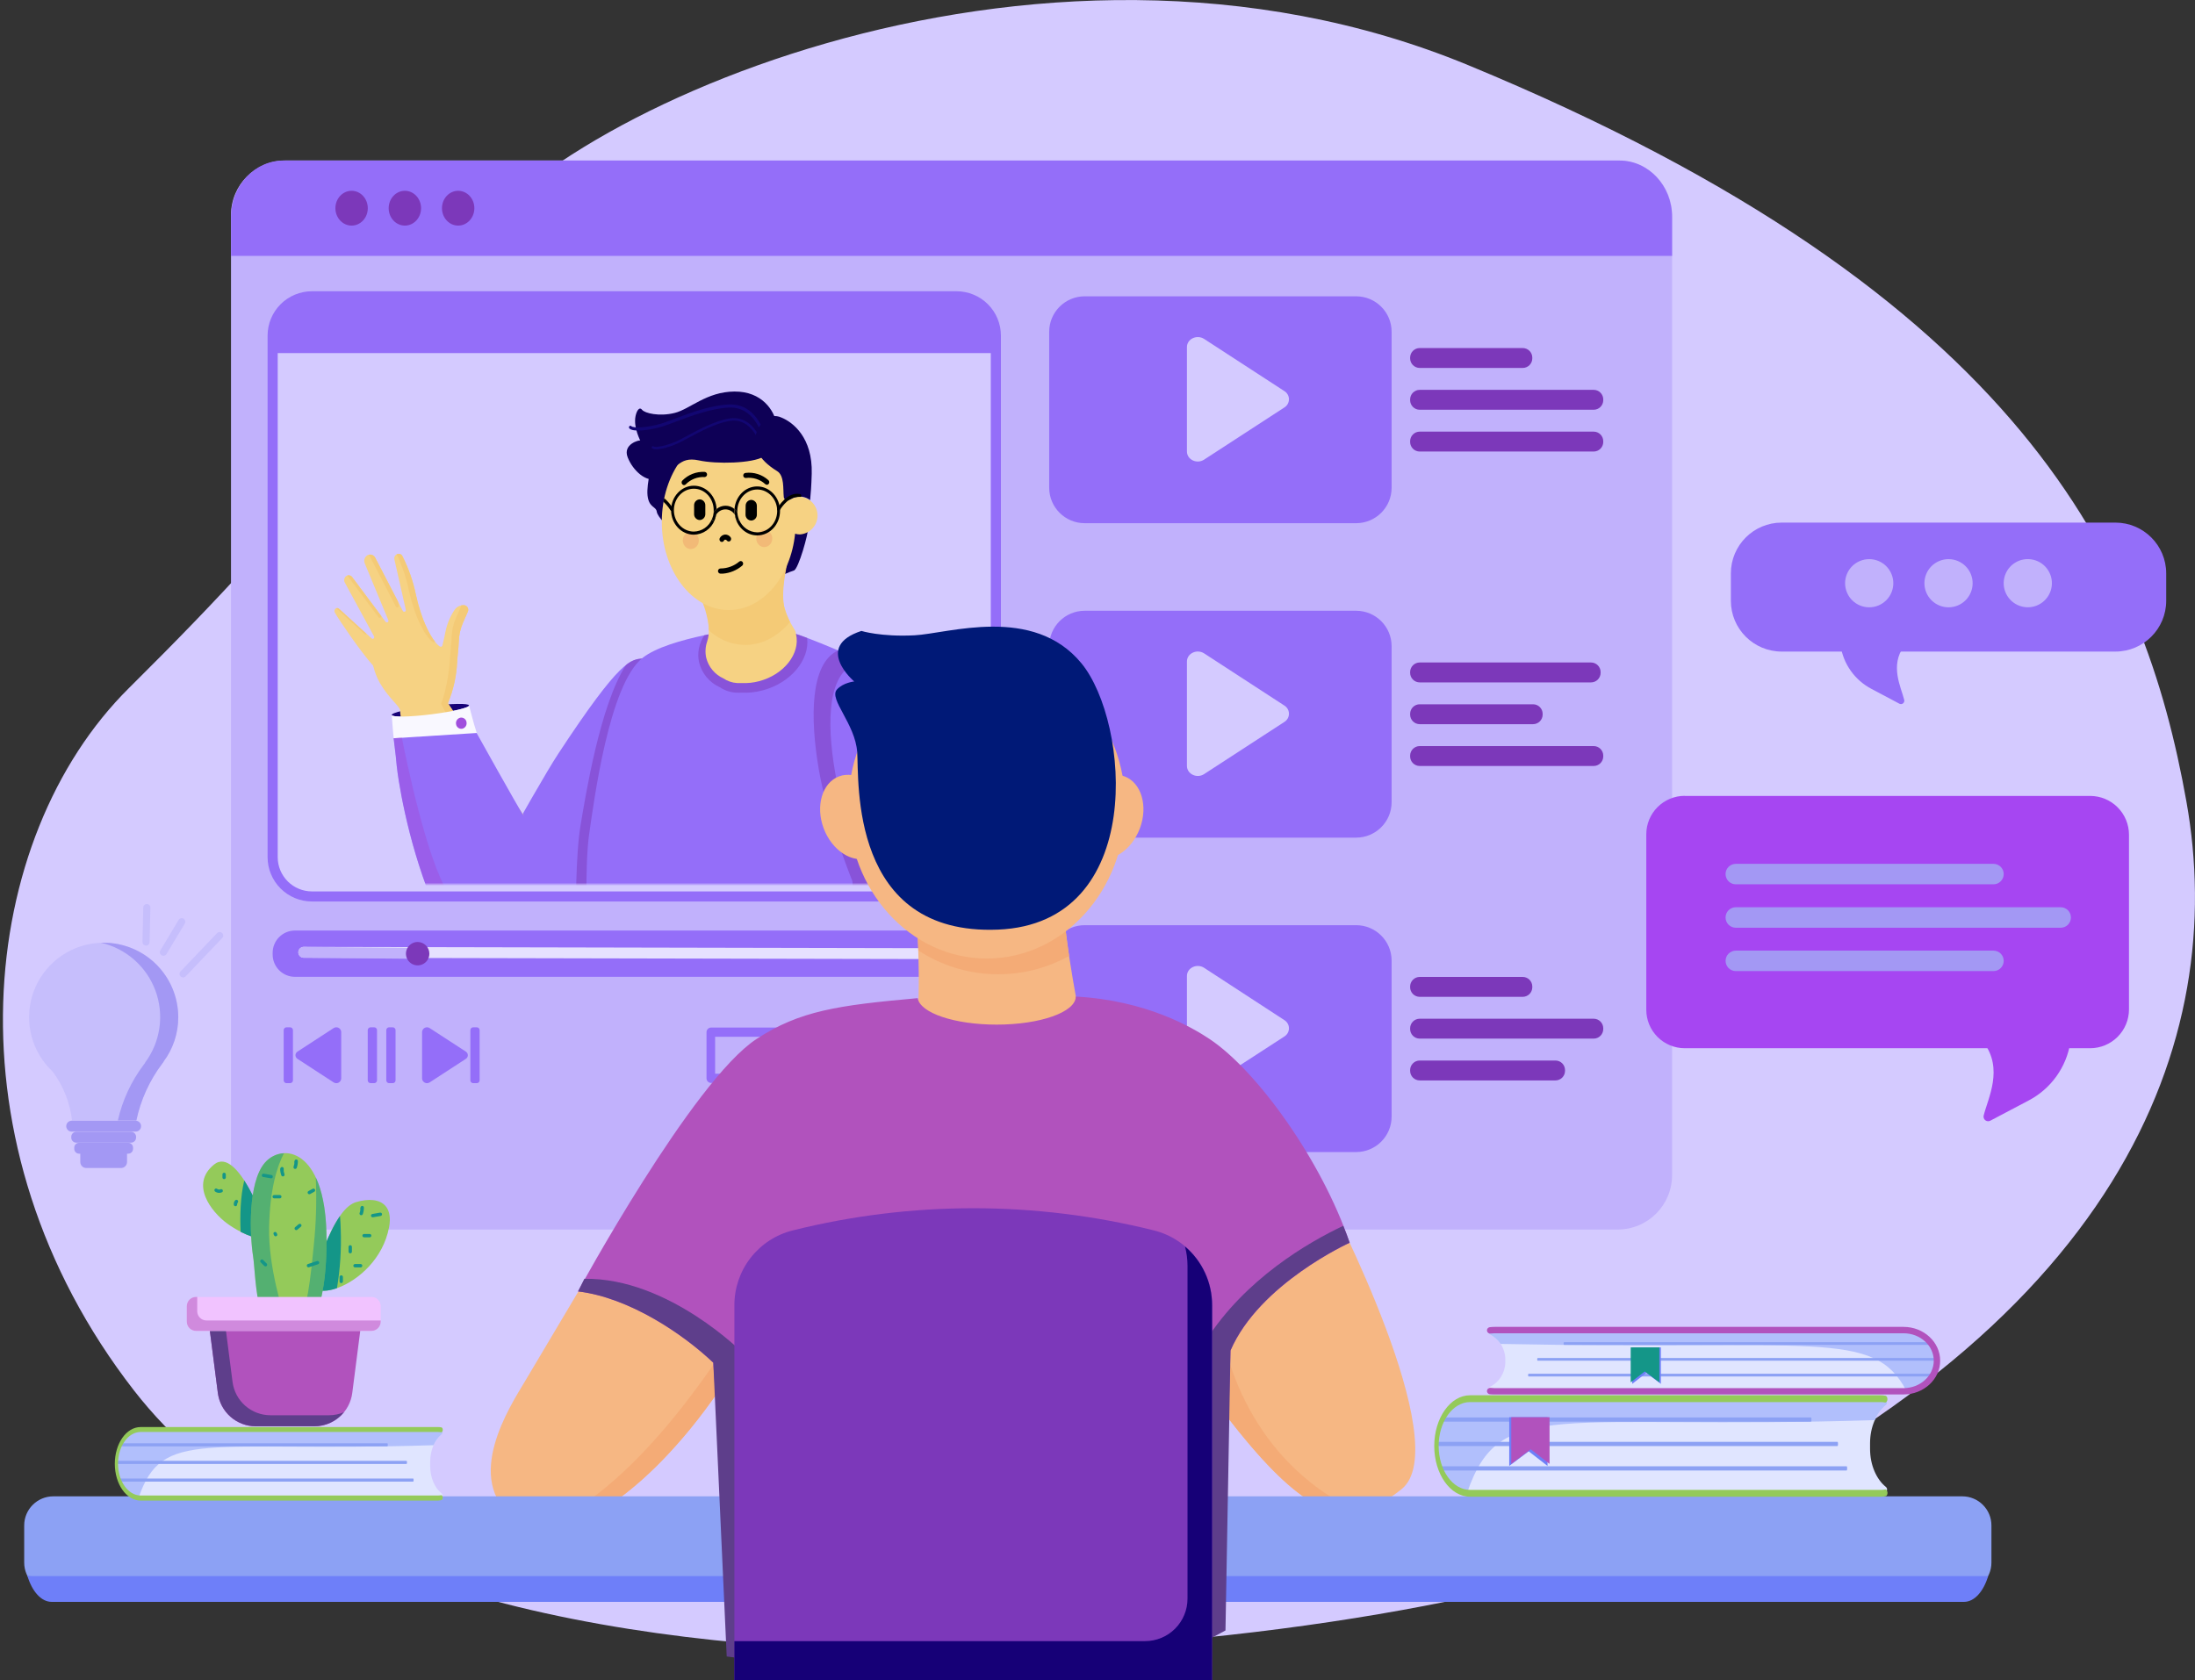 <svg width="747" height="572" viewBox="0 0 747 572" fill="none" xmlns="http://www.w3.org/2000/svg">
<rect x="0" y="0" width="747" height="572" fill="#333333" stroke="none"/>
<path d="M43.881 234.231C108.97 169.725 127.812 141.373 154.717 90.05C180.486 40.91 351.338 -39.04 499.544 22.133C689.551 100.596 729.779 192.539 744.088 272.911C758.397 353.283 723.375 453.699 559.349 526.114C482.362 560.108 148.493 605.759 45.619 473.368C-19.533 389.483 -7.407 285.053 43.881 234.231Z" fill="#D4CAFF"/>
<path d="M550.504 54.648H97.15C86.913 54.648 78.614 62.943 78.614 73.174V400.037C78.614 410.269 86.913 418.563 97.15 418.563H550.504C560.741 418.563 569.04 410.269 569.04 400.037V73.174C569.04 62.943 560.741 54.648 550.504 54.648Z" fill="#C1B1FC"/>
<path d="M551.169 54.648H96.501C86.629 54.648 78.629 63.254 78.629 73.871V87.1H569.048V73.871C569.032 63.254 561.032 54.648 551.169 54.648Z" fill="#946EF9"/>
<path d="M155.922 76.797C158.966 76.797 161.433 74.145 161.433 70.874C161.433 67.603 158.966 64.952 155.922 64.952C152.879 64.952 150.411 67.603 150.411 70.874C150.411 74.145 152.879 76.797 155.922 76.797Z" fill="#7C38BA"/>
<path d="M137.785 76.797C140.829 76.797 143.296 74.145 143.296 70.874C143.296 67.603 140.829 64.952 137.785 64.952C134.741 64.952 132.274 67.603 132.274 70.874C132.274 74.145 134.741 76.797 137.785 76.797Z" fill="#7C38BA"/>
<path d="M119.655 76.797C122.699 76.797 125.166 74.145 125.166 70.874C125.166 67.603 122.699 64.952 119.655 64.952C116.612 64.952 114.145 67.603 114.145 70.874C114.145 74.145 116.612 76.797 119.655 76.797Z" fill="#7C38BA"/>
<path d="M518.206 118.481H483.16C481.357 118.481 479.896 119.941 479.896 121.743V121.994C479.896 123.795 481.357 125.256 483.16 125.256H518.206C520.009 125.256 521.47 123.795 521.47 121.994V121.743C521.47 119.941 520.009 118.481 518.206 118.481Z" fill="#7C38BA"/>
<path d="M542.355 132.712H483.16C481.357 132.712 479.896 134.173 479.896 135.974V136.225C479.896 138.027 481.357 139.487 483.16 139.487H542.355C544.158 139.487 545.619 138.027 545.619 136.225V135.974C545.619 134.173 544.158 132.712 542.355 132.712Z" fill="#7C38BA"/>
<path d="M542.355 146.935H483.16C481.357 146.935 479.896 148.396 479.896 150.198V150.448C479.896 152.25 481.357 153.711 483.16 153.711H542.355C544.158 153.711 545.619 152.25 545.619 150.448V150.198C545.619 148.396 544.158 146.935 542.355 146.935Z" fill="#7C38BA"/>
<path d="M461.508 100.87H369.147C362.472 100.87 357.061 106.278 357.061 112.95V166.025C357.061 172.696 362.472 178.105 369.147 178.105H461.508C468.183 178.105 473.595 172.696 473.595 166.025V112.95C473.595 106.278 468.183 100.87 461.508 100.87Z" fill="#946EF9"/>
<path d="M409.773 156.472L437.085 138.713C437.565 138.421 437.961 138.011 438.236 137.522C438.511 137.032 438.655 136.481 438.655 135.92C438.655 135.359 438.511 134.807 438.236 134.318C437.961 133.829 437.565 133.419 437.085 133.127L409.773 115.367C407.316 113.802 403.934 115.367 403.934 118.16V153.695C403.934 156.472 407.316 158.076 409.773 156.472Z" fill="#D4CAFF"/>
<path d="M541.455 225.523H483.16C481.357 225.523 479.896 226.984 479.896 228.786V229.036C479.896 230.838 481.357 232.299 483.16 232.299H541.455C543.257 232.299 544.719 230.838 544.719 229.036V228.786C544.719 226.984 543.257 225.523 541.455 225.523Z" fill="#7C38BA"/>
<path d="M521.728 239.747H483.16C481.357 239.747 479.896 241.207 479.896 243.009V243.26C479.896 245.061 481.357 246.522 483.16 246.522H521.728C523.531 246.522 524.993 245.061 524.993 243.26V243.009C524.993 241.207 523.531 239.747 521.728 239.747Z" fill="#7C38BA"/>
<path d="M542.355 253.978H483.16C481.357 253.978 479.896 255.439 479.896 257.24V257.491C479.896 259.293 481.357 260.753 483.16 260.753H542.355C544.158 260.753 545.619 259.293 545.619 257.491V257.24C545.619 255.439 544.158 253.978 542.355 253.978Z" fill="#7C38BA"/>
<path d="M461.508 207.913H369.147C362.472 207.913 357.061 213.321 357.061 219.992V273.068C357.061 279.739 362.472 285.147 369.147 285.147H461.508C468.183 285.147 473.595 279.739 473.595 273.068V219.992C473.595 213.321 468.183 207.913 461.508 207.913Z" fill="#946EF9"/>
<path d="M409.773 263.523L437.085 245.763C437.565 245.471 437.961 245.061 438.236 244.572C438.511 244.083 438.655 243.531 438.655 242.97C438.655 242.409 438.511 241.857 438.236 241.368C437.961 240.879 437.565 240.469 437.085 240.177L409.773 222.41C407.316 220.845 403.934 222.41 403.934 225.203V260.73C403.934 263.499 407.316 265.119 409.773 263.523Z" fill="#D4CAFF"/>
<path d="M518.206 332.566H483.16C481.357 332.566 479.896 334.027 479.896 335.829V336.079C479.896 337.881 481.357 339.341 483.16 339.341H518.206C520.009 339.341 521.47 337.881 521.47 336.079V335.829C521.47 334.027 520.009 332.566 518.206 332.566Z" fill="#7C38BA"/>
<path d="M542.355 346.79H483.16C481.357 346.79 479.896 348.25 479.896 350.052V350.302C479.896 352.104 481.357 353.565 483.16 353.565H542.355C544.158 353.565 545.619 352.104 545.619 350.302V350.052C545.619 348.25 544.158 346.79 542.355 346.79Z" fill="#7C38BA"/>
<path d="M529.345 361.021H483.16C481.357 361.021 479.896 362.481 479.896 364.283V364.534C479.896 366.335 481.357 367.796 483.16 367.796H529.345C531.148 367.796 532.609 366.335 532.609 364.534V364.283C532.609 362.481 531.148 361.021 529.345 361.021Z" fill="#7C38BA"/>
<path d="M461.508 314.948H369.147C362.472 314.948 357.061 320.356 357.061 327.027V380.103C357.061 386.774 362.472 392.182 369.147 392.182H461.508C468.183 392.182 473.595 386.774 473.595 380.103V327.027C473.595 320.356 468.183 314.948 461.508 314.948Z" fill="#946EF9"/>
<path d="M409.773 370.566L437.085 352.845C437.565 352.553 437.961 352.143 438.236 351.654C438.511 351.165 438.655 350.613 438.655 350.052C438.655 349.491 438.511 348.939 438.236 348.45C437.961 347.961 437.565 347.551 437.085 347.259L409.773 329.453C407.316 327.888 403.934 329.453 403.934 332.246V367.773C403.934 370.542 407.316 372.162 409.773 370.566Z" fill="#D4CAFF"/>
<path d="M325.537 100.87H106.16C98.776 100.87 92.79 106.853 92.79 114.233V291.805C92.79 299.185 98.776 305.168 106.16 305.168H325.537C332.921 305.168 338.907 299.185 338.907 291.805V114.233C338.907 106.853 332.921 100.87 325.537 100.87Z" fill="#D4CAFF"/>
<path d="M325.537 306.881H106.16C102.162 306.879 98.328 305.293 95.499 302.469C92.67 299.646 91.076 295.817 91.068 291.821V114.225C91.072 110.226 92.664 106.393 95.493 103.566C98.323 100.74 102.159 99.151 106.16 99.149H325.537C329.538 99.151 333.374 100.74 336.204 103.566C339.034 106.393 340.625 110.226 340.63 114.225V291.821C340.621 295.817 339.028 299.646 336.199 302.469C333.369 305.293 329.535 306.879 325.537 306.881ZM106.16 102.591C103.073 102.593 100.113 103.819 97.929 106C95.745 108.181 94.516 111.139 94.512 114.225V291.821C94.516 294.906 95.745 297.864 97.929 300.045C100.113 302.226 103.073 303.452 106.16 303.455H325.537C328.625 303.452 331.585 302.226 333.769 300.045C335.952 297.864 337.181 294.906 337.185 291.821V114.225C337.181 111.139 335.952 108.181 333.769 106C331.585 103.819 328.625 102.593 325.537 102.591H106.16Z" fill="#946EF9"/>
<path d="M326.023 100.87H105.675C98.559 100.87 92.79 107.074 92.79 114.725V120.202H338.907V114.725C338.907 107.074 333.138 100.87 326.023 100.87Z" fill="#946EF9"/>
<path d="M331.314 316.77H100.383C96.19 316.77 92.79 320.168 92.79 324.359V324.938C92.79 329.129 96.19 332.527 100.383 332.527H331.314C335.508 332.527 338.907 329.129 338.907 324.938V324.359C338.907 320.168 335.508 316.77 331.314 316.77Z" fill="#946EF9"/>
<path d="M326.719 326.503L103.256 326.034C102.786 326.003 102.345 325.795 102.023 325.451C101.701 325.108 101.521 324.654 101.521 324.183C101.521 323.712 101.701 323.259 102.023 322.915C102.345 322.572 102.786 322.364 103.256 322.333L326.719 322.802C327.19 322.833 327.631 323.041 327.953 323.385C328.275 323.729 328.454 324.182 328.454 324.653C328.454 325.124 328.275 325.577 327.953 325.921C327.631 326.264 327.19 326.472 326.719 326.503Z" fill="#E6E1FF"/>
<path d="M103.248 326.034L141.198 326.393V322.693L103.256 322.333C102.786 322.364 102.345 322.572 102.023 322.915C101.701 323.259 101.521 323.712 101.521 324.183C101.521 324.654 101.701 325.108 102.023 325.451C102.345 325.795 102.786 326.003 103.256 326.034H103.248Z" fill="#C1B1FC"/>
<path d="M146.122 324.68C146.115 325.466 145.876 326.233 145.435 326.884C144.993 327.535 144.369 328.04 143.64 328.337C142.912 328.633 142.112 328.708 141.341 328.551C140.57 328.393 139.863 328.012 139.309 327.454C138.755 326.895 138.378 326.186 138.227 325.414C138.076 324.643 138.157 323.843 138.459 323.118C138.762 322.392 139.272 321.772 139.927 321.336C140.581 320.899 141.35 320.667 142.137 320.667C143.197 320.673 144.212 321.099 144.959 321.851C145.706 322.603 146.124 323.62 146.122 324.68Z" fill="#7C38BA"/>
<path d="M146.255 368.445L158.513 360.473C158.729 360.343 158.907 360.159 159.031 359.94C159.154 359.72 159.219 359.473 159.219 359.221C159.219 358.969 159.154 358.722 159.031 358.503C158.907 358.283 158.729 358.1 158.513 357.969L146.255 349.997C146.012 349.832 145.73 349.733 145.438 349.71C145.145 349.688 144.851 349.743 144.586 349.87C144.322 349.997 144.095 350.191 143.929 350.433C143.763 350.675 143.663 350.956 143.64 351.249V367.193C143.663 367.486 143.763 367.767 143.929 368.009C144.095 368.251 144.322 368.446 144.586 368.572C144.851 368.699 145.145 368.754 145.438 368.732C145.73 368.709 146.012 368.611 146.255 368.445Z" fill="#946EF9"/>
<path d="M162.263 349.716H161.034C160.502 349.716 160.071 350.146 160.071 350.678V367.765C160.071 368.296 160.502 368.727 161.034 368.727H162.263C162.795 368.727 163.226 368.296 163.226 367.765V350.678C163.226 350.146 162.795 349.716 162.263 349.716Z" fill="#946EF9"/>
<path d="M113.511 368.445L101.26 360.473C101.044 360.343 100.866 360.159 100.742 359.94C100.619 359.72 100.554 359.473 100.554 359.221C100.554 358.969 100.619 358.722 100.742 358.503C100.866 358.283 101.044 358.1 101.26 357.969L113.511 349.997C113.753 349.832 114.035 349.733 114.328 349.71C114.62 349.688 114.914 349.743 115.179 349.87C115.444 349.997 115.67 350.191 115.836 350.433C116.003 350.675 116.102 350.956 116.125 351.249V367.193C116.102 367.486 116.003 367.767 115.836 368.009C115.67 368.251 115.444 368.446 115.179 368.572C114.914 368.699 114.62 368.754 114.328 368.732C114.035 368.709 113.753 368.611 113.511 368.445Z" fill="#946EF9"/>
<path d="M97.502 368.727H98.731C99.263 368.727 99.694 368.296 99.694 367.764V350.678C99.694 350.146 99.263 349.715 98.731 349.715H97.502C96.971 349.715 96.54 350.146 96.54 350.678V367.764C96.54 368.296 96.971 368.727 97.502 368.727Z" fill="#946EF9"/>
<path d="M132.423 368.727H133.652C134.184 368.727 134.615 368.296 134.615 367.764V350.678C134.615 350.146 134.184 349.715 133.652 349.715H132.423C131.891 349.715 131.46 350.146 131.46 350.678V367.764C131.46 368.296 131.891 368.727 132.423 368.727Z" fill="#946EF9"/>
<path d="M126.113 368.727H127.342C127.874 368.727 128.305 368.296 128.305 367.764V350.678C128.305 350.146 127.874 349.715 127.342 349.715H126.113C125.582 349.715 125.151 350.146 125.151 350.678V367.764C125.151 368.296 125.582 368.727 126.113 368.727Z" fill="#946EF9"/>
<mask id="mask0" mask-type="alpha" maskUnits="userSpaceOnUse" x="106" y="124" width="222" height="177">
<rect x="106" y="124" width="222" height="177" fill="#C4C4C4"/>
</mask>
<g mask="url(#mask0)">
<path d="M223.023 234.747C223.023 234.747 223.023 223.857 218.843 224.162C214.663 224.467 211.179 224.319 190.021 256.536C181.934 268.851 153.519 320.87 153.519 320.87C153.519 320.87 165.143 337.542 183.555 337.542C202.451 337.542 212.479 304.159 223.023 234.747Z" fill="#946EF9"/>
<path opacity="0.5" d="M218.843 224.162C216.709 224.167 214.65 224.949 213.05 226.361C204.173 240.052 199.273 270.955 197.606 280.758C195.97 290.35 195.79 308.571 196.079 325.642C205.841 310.237 216.189 279.757 223.023 234.747C223.023 234.747 223.039 223.857 218.843 224.162Z" fill="#7C38BA"/>
<path d="M146.724 243.173C139.46 244.073 133.456 244.183 133.315 243.408C133.174 242.634 138.951 241.272 146.216 240.373C153.48 239.473 159.523 239.363 159.625 240.138C159.727 240.912 153.989 242.266 146.724 243.173Z" fill="#160077"/>
<path d="M187.453 291.336L152.431 239.402C154.265 234.99 155.324 230.295 155.562 225.523C155.64 223.701 156.063 220.782 156.126 218.482C156.186 216.214 156.686 213.98 157.597 211.903L159.218 208.225C159.321 208 159.369 207.754 159.358 207.506C159.347 207.259 159.278 207.018 159.156 206.802C159.034 206.587 158.862 206.404 158.655 206.267C158.448 206.131 158.212 206.046 157.965 206.019C157.353 205.976 156.74 206.088 156.183 206.345C155.626 206.603 155.143 206.996 154.779 207.49C153.218 209.802 152.13 212.399 151.578 215.134C151.499 215.806 150.944 218.146 150.576 219.656C150.565 219.759 150.528 219.857 150.466 219.94C150.405 220.023 150.323 220.089 150.228 220.13C150.133 220.17 150.028 220.185 149.926 220.172C149.823 220.158 149.726 220.118 149.644 220.055C147.758 218.819 143.914 213.217 141.519 202.397C140.573 197.868 139.042 193.481 136.963 189.347C136.812 189.014 136.538 188.752 136.198 188.616C135.858 188.481 135.478 188.482 135.139 188.619C134.795 188.773 134.515 189.043 134.349 189.382C134.183 189.721 134.141 190.107 134.231 190.474L138.098 207.56C138.134 207.689 138.122 207.826 138.065 207.947C138.007 208.067 137.907 208.162 137.784 208.214C137.661 208.266 137.523 208.271 137.396 208.228C137.27 208.186 137.163 208.099 137.096 207.983L127.703 189.871C127.481 189.41 127.085 189.055 126.603 188.885C126.12 188.715 125.589 188.743 125.127 188.964C124.639 189.227 124.266 189.664 124.084 190.188C123.901 190.712 123.922 191.286 124.141 191.796L132.118 211.034C132.197 211.155 132.226 211.304 132.197 211.446C132.167 211.588 132.082 211.713 131.961 211.793C131.84 211.873 131.691 211.901 131.549 211.872C131.407 211.843 131.282 211.758 131.202 211.637L119.851 196.443C119.644 196.151 119.336 195.945 118.986 195.866C118.637 195.787 118.27 195.839 117.957 196.013C117.578 196.241 117.301 196.607 117.186 197.035C117.071 197.462 117.125 197.917 117.338 198.305L127.28 216.604C127.585 217.168 126.928 217.762 126.497 217.34L115.405 207.232C115.303 207.136 115.182 207.065 115.049 207.024C114.916 206.982 114.775 206.971 114.638 206.991C114.5 207.012 114.368 207.063 114.253 207.141C114.138 207.219 114.042 207.322 113.972 207.443C113.87 207.613 113.816 207.808 113.816 208.006C113.816 208.205 113.87 208.399 113.972 208.57C115.663 211.488 122.708 221.823 126.951 226.564C127.139 227.252 127.335 227.933 127.57 228.606C128.059 230.076 128.699 231.492 129.48 232.831C132.564 238.033 136.172 240.451 136.165 241.937C136.165 249.722 154.255 306.091 157.3 311.521C166.169 327.59 174.24 331.752 183.077 330.759C184.978 330.397 186.788 329.661 188.4 328.592C189.809 314.783 190.287 302.218 187.453 291.336Z" fill="#F6D283"/>
<path d="M139.124 200.871C141.519 211.683 145.386 217.301 147.249 218.521C147.306 218.567 147.371 218.601 147.442 218.622C147.512 218.642 147.585 218.649 147.658 218.641C147.731 218.633 147.801 218.61 147.865 218.575C147.93 218.54 147.986 218.492 148.032 218.435C146.028 215.877 143.335 210.659 141.542 202.428C140.597 197.899 139.065 193.512 136.987 189.378C136.835 189.045 136.561 188.783 136.221 188.647C135.881 188.512 135.502 188.513 135.163 188.651C135.113 188.671 135.065 188.697 135.022 188.729C136.859 192.602 138.236 196.678 139.124 200.871Z" fill="#F4CA76"/>
<path d="M124.047 215.814C124.141 215.907 124.267 215.959 124.399 215.959C124.531 215.959 124.658 215.907 124.752 215.814L115.358 207.271C115.237 207.157 115.087 207.078 114.924 207.044C114.761 207.009 114.591 207.02 114.434 207.075L124.047 215.814Z" fill="#F4CA76"/>
<path d="M187.453 291.336L152.431 239.403C154.265 234.99 155.324 230.295 155.562 225.523C155.64 223.701 156.063 220.782 156.126 218.482C156.186 216.214 156.685 213.98 157.597 211.903L159.218 208.225C159.321 208 159.369 207.754 159.358 207.506C159.347 207.259 159.278 207.018 159.156 206.802C159.033 206.587 158.862 206.404 158.655 206.267C158.448 206.131 158.211 206.046 157.965 206.019C157.613 206.013 157.261 206.044 156.916 206.113C156.909 206.302 156.867 206.488 156.791 206.661L155.171 210.338C154.259 212.415 153.759 214.65 153.699 216.917C153.636 219.218 153.221 222.136 153.143 223.959C152.908 229.615 151.319 236.805 150.098 239.551L180.142 296.867C182.968 307.757 187.359 313.187 185.958 326.972C184.326 328.055 182.495 328.805 180.572 329.178C176.749 329.678 172.866 328.937 169.496 327.066C171.391 328.539 173.559 329.622 175.876 330.252C178.192 330.882 180.611 331.046 182.991 330.735C184.92 330.392 186.76 329.663 188.4 328.592C189.809 314.783 190.287 302.218 187.453 291.336Z" fill="#F4CA76"/>
<path d="M128.791 210.103C128.863 210.196 128.963 210.262 129.077 210.293C129.191 210.323 129.311 210.316 129.42 210.271C129.529 210.227 129.62 210.148 129.681 210.047C129.741 209.947 129.766 209.829 129.753 209.712L119.859 196.474C119.678 196.219 119.42 196.028 119.123 195.931C118.825 195.834 118.504 195.835 118.207 195.935L128.791 210.103Z" fill="#F4CA76"/>
<path d="M134.701 206.449C134.757 206.581 134.863 206.685 134.996 206.739C135.129 206.792 135.277 206.791 135.409 206.735C135.541 206.679 135.645 206.573 135.699 206.44C135.752 206.307 135.751 206.159 135.695 206.027L135.39 204.681L127.711 189.902C127.522 189.511 127.207 189.195 126.816 189.005C126.426 188.815 125.982 188.762 125.558 188.854L134.701 206.449Z" fill="#F4CA76"/>
<path d="M159.625 240.138C159.766 240.92 153.989 242.266 146.724 243.173C139.46 244.081 133.456 244.183 133.315 243.408C133.315 243.244 133.777 249.964 133.988 251.318C137.339 252.272 159.343 251.373 162.239 249.526C161.104 246.076 159.593 239.958 159.625 240.138Z" fill="#F9F8FF"/>
<path d="M155.21 246.553C155.111 246.065 155.206 245.558 155.475 245.139C155.744 244.72 156.165 244.422 156.65 244.308C156.889 244.264 157.134 244.269 157.371 244.323C157.608 244.376 157.832 244.477 158.029 244.618C158.227 244.76 158.393 244.94 158.52 245.147C158.646 245.355 158.729 245.585 158.764 245.826C158.862 246.314 158.767 246.821 158.498 247.24C158.23 247.659 157.808 247.957 157.323 248.071C157.084 248.115 156.839 248.11 156.602 248.056C156.365 248.003 156.141 247.902 155.944 247.761C155.747 247.619 155.58 247.439 155.454 247.232C155.328 247.024 155.245 246.794 155.21 246.553Z" fill="#A04EDD"/>
<path d="M177.856 277.112C176.29 274.82 162.2 249.526 162.2 249.526L133.949 251.318L134.677 257.373C134.779 258.633 135.084 262.005 135.703 265.807C137.691 278.067 142.826 301.389 154.059 321.652C158.834 330.258 179.32 341.297 188.228 335.453C194.334 331.455 189.903 312.835 191.594 306.756C195.586 292.603 178.615 278.231 177.856 277.112Z" fill="#946EF9"/>
<path opacity="0.5" d="M152.689 304.26C145.284 293.072 138.059 257.71 136.76 251.138L133.989 251.318L134.717 257.373C134.818 258.633 135.124 262.005 135.742 265.807C137.73 278.067 142.865 301.389 154.098 321.652C155.539 324.25 158.412 327.066 161.926 329.57L173.754 325.055C173.754 325.055 160.862 316.622 152.689 304.26Z" fill="#A04EDD"/>
<path d="M218.765 223.888C223.258 220.383 231.884 217.927 239.673 216.252C252.354 213.53 263.994 214.054 269.317 215.353C274.64 216.651 293.537 224.991 293.537 224.991C293.537 224.991 300.018 294.121 301.78 322.435C302.629 337.707 302.629 353.016 301.78 368.289H202.678C202.678 368.289 197.481 305.121 200.51 283.872C202.177 272.528 207.297 232.807 218.765 223.888Z" fill="#946EF9"/>
<path opacity="0.5" d="M237.928 225.531C238.388 227.376 239.262 229.092 240.482 230.55C241.702 232.008 243.238 233.17 244.973 233.949C246.606 235.033 248.496 235.667 250.452 235.788C251.101 235.823 251.752 235.823 252.401 235.788C254.774 235.9 257.15 235.649 259.446 235.045C269.043 232.541 275.603 224.694 274.687 217.144C272.936 216.45 271.148 215.85 269.333 215.345C264.018 214.046 252.409 213.522 239.744 216.229C238.817 217.571 238.177 219.09 237.865 220.691C237.552 222.291 237.574 223.939 237.928 225.531Z" fill="#7C38BA"/>
<path opacity="0.5" d="M293.537 224.991C293.537 224.991 289.826 223.356 285.239 221.424C275.642 225.789 275.674 244.511 278.656 261.919C281.263 277.167 288.245 295.326 290.085 299.965C290.351 300.63 289.701 306.341 289.177 306.803C285.913 309.659 269.724 328.451 268.347 329.21C270.914 328.639 283.024 345.905 296.425 339.021C296.762 334.483 297.208 329.468 297.897 323.999C301.294 295.858 293.537 224.991 293.537 224.991Z" fill="#7C38BA"/>
<path d="M267.087 175.898L265.435 196.13C265.435 196.13 268.644 194.691 270.186 194.205C271.728 193.72 275.126 181.742 275.126 179.137C275.126 176.532 267.087 175.898 267.087 175.898Z" fill="#0E0056"/>
<path d="M270.922 215.932C270.875 215.744 270.828 215.548 270.773 215.361C270.953 214.625 268.636 212.419 267.063 207.247C265.49 202.076 267.313 194.213 267.313 194.213L239.305 205.839C240.276 206.496 242.147 213.929 240.706 218.216C240.706 218.287 240.659 218.365 240.644 218.435C240.042 220.198 239.936 222.093 240.338 223.912C240.722 225.452 241.449 226.886 242.466 228.105C243.483 229.325 244.762 230.298 246.209 230.953C247.572 231.868 249.151 232.407 250.789 232.518C251.334 232.545 251.88 232.545 252.425 232.518C254.413 232.617 256.404 232.406 258.327 231.892C266.773 229.678 272.409 222.535 270.922 215.932Z" fill="#F6D283"/>
<path d="M267.861 192.164L238.303 203.625C239.031 204.126 241.262 210.619 241.231 214.578C244.398 217.532 248.499 219.287 252.824 219.538C258.953 219.82 264.629 216.808 268.871 211.715C268.129 210.297 267.524 208.811 267.063 207.279C265.49 202.068 267.861 192.164 267.861 192.164Z" fill="#F4CA76"/>
<path d="M222.318 156.214C222.318 156.214 219.892 164.546 220.377 168.732C220.862 172.917 223.258 172.315 223.508 174.169C223.759 176.023 227.422 179.302 227.422 179.302L229.317 165.344L235.078 157.81L227.681 151.981L222.318 156.214Z" fill="#0E0056"/>
<path d="M272.198 169.045C271.417 169.047 270.644 169.209 269.928 169.522C267.251 156.879 258.444 147.616 248.01 147.616C235.422 147.616 225.223 161.065 225.223 177.643C225.223 194.221 235.399 207.67 248.01 207.67C259.556 207.67 269.09 196.357 270.585 181.68C271.115 181.846 271.667 181.93 272.221 181.93C273.85 181.817 275.376 181.09 276.489 179.896C277.603 178.703 278.222 177.131 278.222 175.499C278.222 173.867 277.603 172.296 276.489 171.102C275.376 169.909 273.85 169.182 272.221 169.068L272.198 169.045Z" fill="#F6D283"/>
<path d="M259.94 155.416C263.071 153.499 264.863 147.256 264.245 144.056C263.462 139.878 259.446 133.213 249.936 133.283C240.425 133.353 234.812 139.284 229.583 140.575C224.354 141.866 219.454 140.676 218.499 139.495C217.544 138.314 216.659 139.941 216.307 141.56C215.422 145.644 218.162 150.362 217.872 149.971C217.677 149.72 211.829 151.136 213.614 155.69C215.399 160.243 219.915 164.202 223.305 162.981C230.569 160.376 230.569 155.158 237.834 156.723C243.751 158.037 256.104 157.771 259.94 155.416Z" fill="#0E0056"/>
<path d="M238.1 177.033C237.573 177.006 237.079 176.772 236.726 176.382C236.372 175.992 236.187 175.477 236.213 174.952V172.018C236.203 171.493 236.4 170.986 236.762 170.606C237.124 170.227 237.622 170.006 238.147 169.991C238.673 170.018 239.167 170.252 239.521 170.642C239.874 171.032 240.059 171.547 240.033 172.072V175.006C240.044 175.531 239.846 176.038 239.484 176.418C239.122 176.797 238.624 177.018 238.1 177.033Z" fill="black"/>
<path d="M255.603 177.205C255.078 177.174 254.586 176.939 254.233 176.55C253.881 176.161 253.695 175.649 253.716 175.124L253.755 172.19C253.748 171.93 253.792 171.671 253.886 171.428C253.979 171.185 254.12 170.962 254.3 170.774C254.479 170.586 254.695 170.435 254.933 170.33C255.172 170.225 255.428 170.169 255.689 170.164C256.214 170.194 256.705 170.429 257.058 170.818C257.411 171.208 257.597 171.72 257.575 172.245V175.178C257.583 175.442 257.537 175.704 257.441 175.95C257.345 176.195 257.201 176.419 257.017 176.608C256.833 176.797 256.614 176.947 256.371 177.05C256.128 177.152 255.867 177.205 255.603 177.205Z" fill="black"/>
<path d="M232.863 165.133C232.738 165.144 232.612 165.125 232.497 165.077C232.381 165.029 232.278 164.955 232.197 164.859C232.044 164.688 231.959 164.467 231.959 164.237C231.959 164.008 232.044 163.786 232.197 163.615C233.183 162.603 234.374 161.814 235.691 161.301C237.007 160.788 238.419 160.563 239.83 160.642C240.049 160.663 240.252 160.765 240.401 160.927C240.549 161.09 240.631 161.302 240.631 161.522C240.631 161.742 240.549 161.955 240.401 162.117C240.252 162.28 240.049 162.382 239.83 162.403C238.634 162.326 237.436 162.509 236.319 162.94C235.201 163.371 234.19 164.039 233.356 164.898C233.225 165.033 233.05 165.116 232.863 165.133Z" fill="black"/>
<path d="M260.973 165.023C261.098 165.025 261.221 164.997 261.333 164.941C261.444 164.885 261.541 164.803 261.615 164.703C261.755 164.521 261.822 164.292 261.802 164.063C261.781 163.834 261.675 163.621 261.505 163.467C260.463 162.517 259.229 161.804 257.886 161.376C256.543 160.948 255.123 160.815 253.724 160.986C253.61 160.996 253.499 161.029 253.398 161.082C253.297 161.135 253.207 161.207 253.134 161.296C253.061 161.384 253.007 161.486 252.974 161.595C252.94 161.704 252.93 161.819 252.941 161.933C252.956 162.154 253.056 162.36 253.222 162.507C253.388 162.653 253.605 162.728 253.826 162.715C255.011 162.563 256.215 162.67 257.355 163.03C258.494 163.389 259.542 163.992 260.425 164.797C260.571 164.941 260.767 165.023 260.973 165.023Z" fill="black"/>
<path d="M246.381 183.972L246.46 183.847L246.342 184.035C246.405 183.931 246.485 183.839 246.577 183.761L246.413 183.902C246.512 183.817 246.619 183.744 246.734 183.683L246.546 183.777C246.651 183.727 246.761 183.691 246.875 183.667L246.663 183.706C246.778 183.69 246.893 183.69 247.008 183.706H246.789C246.92 183.715 247.049 183.744 247.172 183.792L246.976 183.714C247.087 183.762 247.192 183.822 247.29 183.894L247.117 183.769C247.217 183.84 247.307 183.924 247.383 184.019L247.25 183.847L247.313 183.941C247.429 184.126 247.611 184.26 247.822 184.316C247.929 184.342 248.04 184.345 248.147 184.324C248.255 184.304 248.358 184.261 248.448 184.199C248.629 184.059 248.754 183.859 248.798 183.634C248.843 183.41 248.805 183.177 248.691 182.979C248.482 182.653 248.191 182.389 247.848 182.212C247.504 182.034 247.12 181.951 246.734 181.969C246.353 182.006 245.989 182.139 245.674 182.355C245.359 182.571 245.104 182.864 244.933 183.205C244.835 183.41 244.816 183.644 244.88 183.862C244.943 184.08 245.085 184.267 245.278 184.387C245.374 184.441 245.48 184.474 245.589 184.484C245.699 184.494 245.809 184.481 245.914 184.445C246.018 184.41 246.113 184.353 246.194 184.278C246.274 184.203 246.338 184.112 246.381 184.011V183.972Z" fill="black"/>
<path d="M246.014 195.277C245.779 195.277 245.536 195.277 245.293 195.277H245.145C244.925 195.257 244.722 195.155 244.574 194.992C244.425 194.829 244.343 194.617 244.343 194.397C244.343 194.177 244.425 193.965 244.574 193.802C244.722 193.639 244.925 193.538 245.145 193.517H245.231C247.559 193.502 249.808 192.672 251.587 191.17C251.671 191.101 251.768 191.05 251.872 191.02C251.976 190.99 252.085 190.982 252.193 190.997C252.3 191.012 252.404 191.049 252.496 191.105C252.588 191.162 252.668 191.237 252.73 191.326C252.866 191.513 252.926 191.744 252.898 191.974C252.871 192.203 252.757 192.413 252.581 192.563C250.733 194.136 248.434 195.086 246.014 195.277Z" fill="black"/>
<path d="M235.102 186.906C236.606 186.906 237.826 185.593 237.826 183.972C237.826 182.352 236.606 181.038 235.102 181.038C233.597 181.038 232.377 182.352 232.377 183.972C232.377 185.593 233.597 186.906 235.102 186.906Z" fill="#F2BA77"/>
<path d="M260.096 186.241C261.601 186.241 262.82 184.928 262.82 183.307C262.82 181.687 261.601 180.373 260.096 180.373C258.592 180.373 257.372 181.687 257.372 183.307C257.372 184.928 258.592 186.241 260.096 186.241Z" fill="#F2BA77"/>
<path d="M260.331 150.292C260.215 150.291 260.102 150.251 260.011 150.179C259.92 150.107 259.856 150.006 259.83 149.893C259.196 147.178 256.472 138.368 248.025 138.752H247.932C241.818 139.08 234.984 141.662 229.99 143.548C228.111 144.26 226.491 144.87 225.231 145.245C220.831 146.552 215.36 147.146 214.193 145.832C214.101 145.73 214.051 145.598 214.051 145.46C214.051 145.323 214.101 145.191 214.193 145.089C214.237 145.04 214.29 145.002 214.349 144.975C214.408 144.949 214.473 144.935 214.538 144.935C214.603 144.935 214.667 144.949 214.726 144.975C214.786 145.002 214.839 145.04 214.882 145.089C215.477 145.762 219.97 145.691 224.957 144.22C226.186 143.853 227.79 143.242 229.653 142.538C234.702 140.637 241.614 138.024 247.869 137.688H247.971C257.153 137.265 260.08 146.708 260.769 149.619C260.802 149.751 260.782 149.891 260.716 150.01C260.649 150.129 260.539 150.219 260.409 150.26L260.331 150.292Z" fill="#120672"/>
<path d="M258.977 151.136C258.885 151.149 258.792 151.129 258.714 151.08C258.635 151.032 258.576 150.958 258.546 150.87C257.763 148.789 254.789 142.092 248.127 143.321H248.057C243.235 144.244 238.053 147.045 234.264 149.079C232.839 149.861 231.61 150.518 230.647 150.949C227.274 152.467 222.992 153.531 221.943 152.615C221.861 152.543 221.809 152.442 221.798 152.334C221.786 152.225 221.816 152.116 221.88 152.028C221.91 151.986 221.949 151.95 221.994 151.923C222.038 151.896 222.088 151.88 222.14 151.874C222.192 151.868 222.244 151.873 222.294 151.889C222.344 151.905 222.389 151.931 222.428 151.966C222.968 152.435 226.53 151.888 230.342 150.174C231.289 149.752 232.503 149.095 233.92 148.328C237.74 146.27 242.984 143.438 247.916 142.491H247.994C255.243 141.154 258.46 148.328 259.274 150.565C259.312 150.668 259.311 150.78 259.271 150.882C259.23 150.983 259.153 151.065 259.055 151.113L258.977 151.136Z" fill="#120672"/>
<path d="M242.295 176.688C241.802 177.928 240.954 178.995 239.857 179.755C238.759 180.515 237.462 180.934 236.127 180.96C232.385 180.96 229.34 177.69 229.34 173.668C229.34 169.647 232.385 166.369 236.127 166.369C239.869 166.369 242.883 169.647 242.883 173.684C242.883 173.95 242.883 174.208 242.883 174.466C243.141 174.019 243.478 173.622 243.877 173.293C243.681 168.873 240.292 165.344 236.143 165.344C231.869 165.344 228.385 169.084 228.385 173.684C228.385 178.284 231.869 182.016 236.143 182.016C237.668 181.984 239.15 181.503 240.403 180.633C241.656 179.763 242.625 178.544 243.188 177.127C243.095 177.215 242.972 177.266 242.843 177.267C242.696 177.258 242.558 177.192 242.456 177.085C242.354 176.978 242.297 176.836 242.295 176.688Z" fill="black"/>
<path d="M243.728 175.249C243.524 175.638 243.412 176.069 243.399 176.508C243.541 176.098 243.651 175.677 243.728 175.249Z" fill="black"/>
<path d="M257.685 165.587C253.615 165.587 250.272 168.99 249.967 173.285C250.345 173.614 250.67 173.999 250.93 174.427C250.93 174.263 250.93 174.099 250.93 173.927C250.93 169.905 253.967 166.635 257.709 166.635C261.45 166.635 264.495 169.905 264.495 173.927C264.495 177.948 261.45 181.226 257.709 181.226C256.359 181.196 255.049 180.766 253.945 179.99C252.841 179.214 251.993 178.127 251.509 176.868C251.474 176.977 251.406 177.072 251.315 177.14C251.224 177.209 251.114 177.248 251 177.252C250.922 177.247 250.845 177.226 250.775 177.192C250.705 177.157 250.642 177.109 250.59 177.05C250.539 176.991 250.499 176.923 250.474 176.849C250.449 176.775 250.439 176.696 250.444 176.618C250.445 176.109 250.31 175.61 250.053 175.171C250.609 179.176 253.826 182.267 257.709 182.267C261.983 182.267 265.458 178.527 265.458 173.927C265.458 169.326 261.959 165.587 257.685 165.587Z" fill="black"/>
<path d="M249.967 173.285C249.116 172.558 248.033 172.158 246.914 172.158C245.794 172.158 244.712 172.558 243.861 173.285C243.861 173.41 243.861 173.543 243.861 173.676C243.858 174.201 243.808 174.725 243.712 175.241C244.03 174.692 244.485 174.234 245.032 173.913C245.58 173.591 246.201 173.417 246.836 173.408C247.471 173.398 248.098 173.554 248.655 173.859C249.211 174.163 249.68 174.607 250.014 175.147C249.955 174.735 249.923 174.319 249.92 173.903C249.928 173.684 249.928 173.496 249.967 173.285Z" fill="black"/>
<path d="M243.861 173.277C243.466 173.612 243.135 174.015 242.882 174.467C242.804 175.237 242.611 175.991 242.311 176.704C242.316 176.848 242.374 176.985 242.474 177.088C242.573 177.192 242.708 177.256 242.851 177.267C242.98 177.266 243.103 177.215 243.196 177.127C243.274 176.931 243.344 176.743 243.415 176.54C243.427 176.1 243.54 175.67 243.744 175.28C243.839 174.764 243.889 174.24 243.892 173.715C243.877 173.536 243.861 173.403 243.861 173.277Z" fill="black"/>
<path d="M250.977 177.252C251.09 177.248 251.2 177.209 251.291 177.14C251.382 177.072 251.45 176.977 251.485 176.868C251.167 176.091 250.979 175.266 250.93 174.427C250.67 173.999 250.345 173.614 249.967 173.285C249.967 173.496 249.967 173.708 249.967 173.927C249.97 174.343 250.002 174.759 250.061 175.171C250.318 175.61 250.453 176.109 250.452 176.618C250.441 176.771 250.489 176.922 250.587 177.04C250.685 177.158 250.824 177.234 250.977 177.252Z" fill="black"/>
<path d="M228.158 173.684C228.2 173.762 228.262 173.828 228.338 173.874C228.414 173.921 228.5 173.947 228.589 173.95C228.688 173.949 228.784 173.916 228.863 173.856C228.978 173.766 229.058 173.638 229.087 173.494C229.115 173.351 229.091 173.201 229.019 173.074C228.229 171.751 227.217 170.574 226.029 169.592C225.94 170.004 225.862 170.419 225.794 170.836C226.713 171.669 227.509 172.628 228.158 173.684Z" fill="black"/>
<path d="M269.928 169.522C270.866 169.11 271.898 168.96 272.915 169.09C273.931 169.219 274.893 169.623 275.697 170.257C275.909 168.27 276.136 165.352 276.245 161.245C276.582 148.915 269.795 143.704 265.92 142.139C264.917 141.658 263.785 141.514 262.693 141.728C261.601 141.942 260.608 142.504 259.861 143.329C259.861 143.329 250.906 152.044 264.472 160.376C267.008 161.941 266.437 166.518 266.734 169.154C266.745 169.347 266.801 169.535 266.897 169.703C266.993 169.871 267.127 170.014 267.288 170.121C267.449 170.228 267.633 170.296 267.825 170.32C268.017 170.344 268.212 170.322 268.394 170.257C268.93 170.067 269.444 169.82 269.928 169.522Z" fill="#0E0056"/>
<path d="M272.174 169.139H272.566C272.632 169.067 272.675 168.977 272.691 168.88C272.725 168.738 272.704 168.589 272.631 168.462C272.558 168.336 272.44 168.242 272.3 168.2C267.94 167.206 264.683 172.792 264.55 173.027C264.476 173.154 264.451 173.304 264.48 173.448C264.509 173.592 264.59 173.72 264.707 173.809C264.785 173.87 264.881 173.903 264.981 173.903C265.069 173.9 265.156 173.874 265.231 173.828C265.307 173.781 265.369 173.715 265.411 173.637C265.411 173.59 267.869 169.412 271.055 169.233C271.424 169.161 271.799 169.13 272.174 169.139Z" fill="black"/>
<path d="M324.066 273.451C313.169 228.121 300.324 221.87 290.633 226.102C280.942 230.335 281.419 248.963 284.809 266.159C287.744 281.024 295.024 298.627 296.942 303.11C297.076 303.424 297.111 303.771 297.043 304.105C296.974 304.439 296.805 304.745 296.558 304.98C293.427 307.875 282.429 317.991 277.059 322.434C272.548 326.027 267.787 329.295 262.812 332.214C263.129 332.14 263.458 332.14 263.775 332.214C266.217 332.378 269.693 336.799 272.01 342.925C273.85 347.806 274.46 352.454 273.81 355.137C273.742 355.514 273.645 355.886 273.521 356.248C281.169 352.861 320.269 335.124 329.882 322.959C333.263 318.656 332.238 307.468 324.066 273.451Z" fill="#946EF9"/>
<path opacity="0.5" d="M292.558 225.422C295.877 225.32 299.776 226.861 303.267 232.526C311.463 245.826 330.187 302.539 324.943 313.265C319.698 323.991 279.047 346.312 279.047 346.312L273.411 347.572C274.1 350.631 274.241 353.33 273.803 355.137C273.734 355.514 273.637 355.886 273.513 356.248C281.161 352.861 320.261 335.124 329.874 322.959C333.264 318.656 332.222 307.46 324.066 273.451C313.874 231.055 301.975 222.84 292.558 225.422Z" fill="#A04EDD"/>
</g>
<path d="M266.296 368.649H241.904C241.507 368.623 241.134 368.447 240.862 368.156C240.59 367.865 240.439 367.482 240.44 367.084V351.366C240.439 350.968 240.59 350.585 240.862 350.294C241.134 350.004 241.507 349.827 241.904 349.802H266.296C266.693 349.827 267.066 350.004 267.338 350.294C267.61 350.585 267.76 350.968 267.76 351.366V367.076C267.762 367.475 267.612 367.861 267.34 368.153C267.068 368.445 266.694 368.623 266.296 368.649ZM243.368 365.519H264.801V352.939H243.368V365.519Z" fill="#946EF9"/>
<path d="M220.964 399.051C220.964 399.051 183.39 462.274 178.6 470.324C173.809 478.375 157.12 503.716 175.312 517.133C193.504 530.551 230.209 501.032 255.274 456.305C280.339 411.577 220.964 399.051 220.964 399.051Z" fill="#F6B783"/>
<path d="M301.099 274.241C303.948 281.877 301.615 289.802 295.877 291.946C290.139 294.09 283.173 289.599 280.315 282.002C277.458 274.406 279.799 266.441 285.537 264.297C291.275 262.154 298.241 266.605 301.099 274.241Z" fill="#F6B783"/>
<path d="M367.135 274.241C364.278 281.877 366.618 289.802 372.356 291.946C378.094 294.09 385.061 289.599 387.918 282.002C390.775 274.406 388.435 266.441 382.697 264.297C376.959 262.154 369.992 266.605 367.135 274.241Z" fill="#F6B783"/>
<path d="M311.353 300.356C311.353 300.356 314.335 343.292 311.353 348.957C308.371 354.621 368.043 348.957 368.043 348.957C368.043 348.957 362.368 322.419 361.475 303.337C360.583 284.255 311.353 300.356 311.353 300.356Z" fill="#F6B783"/>
<path d="M363.832 325.4C362.751 318.147 361.804 310.253 361.483 303.337C360.591 284.255 311.385 300.356 311.385 300.356C311.385 300.356 312.167 311.74 312.535 323.561C320.109 328.519 328.895 331.311 337.942 331.635C346.99 331.959 355.954 329.803 363.863 325.4H363.832Z" fill="#F4AB76"/>
<path d="M335.815 326.3C361.85 326.3 382.955 303.069 382.955 274.413C382.955 245.757 361.85 222.527 335.815 222.527C309.781 222.527 288.676 245.757 288.676 274.413C288.676 303.069 309.781 326.3 335.815 326.3Z" fill="#F6B783"/>
<path d="M293.153 214.782C293.153 214.782 299.799 216.863 311.243 216.268C322.688 215.674 351.628 205.832 368.043 225.813C384.458 245.795 390.305 314.369 339.643 316.457C288.981 318.546 292.386 265.698 291.721 256.044C291.055 246.389 281.991 237.971 284.801 234.755C286.891 232.369 290.703 231.986 290.703 231.986C290.703 231.986 276.746 220.149 293.153 214.782Z" fill="#001977"/>
<path d="M452.154 408.338C452.154 408.338 495.724 492.105 476.937 506.97C458.15 521.835 444.115 519.793 408.051 469.417C371.988 419.041 449.062 402.173 452.154 408.338Z" fill="#F6B783"/>
<path d="M183.179 520.27C202.749 522.743 233.426 495.313 255.266 456.336C259.963 447.902 261.709 440.61 261.395 434.336C251.329 452.706 219.266 506.775 183.179 520.27Z" fill="#F4AB76"/>
<path d="M399.981 454.051C401.84 459.568 404.564 464.755 408.051 469.417C434.345 506.125 448.929 517.196 462.173 514.747C461.273 514.262 460.342 513.769 459.348 513.253C419.942 492.974 415.511 451.227 415.511 451.227C415.511 451.227 408.051 444.788 399.981 454.051Z" fill="#F4AB76"/>
<path d="M667.805 509.38H18.151C12.673 509.38 8.233 513.818 8.233 519.292V531.935C8.233 537.41 12.673 541.848 18.151 541.848H667.805C673.283 541.848 677.723 537.41 677.723 531.935V519.292C677.723 513.818 673.283 509.38 667.805 509.38Z" fill="#8CA1F4"/>
<path d="M10.652 536.52C10.191 536.514 9.733 536.448 9.29 536.324C10.855 541.66 13.986 545.306 17.564 545.306H668.392C671.946 545.306 675.038 541.746 676.611 536.52H10.652Z" fill="#6E7FF9"/>
<path d="M411.629 353.69C405.82 349.825 390.149 340.546 366.102 339.248C366.102 344.521 354.047 348.8 339.181 348.8C324.833 348.8 313.107 344.818 312.316 339.787C285.122 342.228 272.198 344.059 257.474 353.682C235.696 367.921 196.698 439.601 196.698 439.601C214.224 441.698 232.589 454.216 242.718 463.854L248.104 539.978L416.607 536.786L418.76 459.755C428.607 436.957 459.316 423.07 459.316 423.07C449.915 395.304 427.903 364.534 411.629 353.69Z" fill="#B152BD"/>
<path d="M253.059 460.811C253.059 460.811 227.548 434.876 198.866 435.329C197.496 438.044 196.729 439.632 196.729 439.632C214.256 441.729 232.62 454.247 242.749 463.886L247.313 563.895L254.061 564.779L253.059 460.811Z" fill="#5E3E8B"/>
<path d="M418.76 459.723C428.607 436.925 459.316 423.039 459.316 423.039C458.682 421.177 457.954 419.252 457.14 417.288C445.015 423.023 423.832 435.369 410.408 456.305L408.255 559.733L417.053 555.039L418.76 459.723Z" fill="#5E3E8B"/>
<path d="M90.763 418.133C90.763 418.133 81.04 389.726 72.813 396.454C64.586 403.182 71.913 412.508 77.228 416.443C82.543 420.379 93.009 424.861 90.763 418.133Z" fill="#94CA5A"/>
<path d="M107.538 431.441C109.103 428.656 113.988 411.381 121.158 409.23C125.519 407.923 129.323 408.275 131.28 410.638C132.532 412.156 133.026 414.55 132.407 417.781C128.329 439.28 98.935 446.478 107.538 431.441Z" fill="#94CA5A"/>
<path d="M107.538 431.441C108.681 429.43 111.53 419.909 115.71 413.932C115.835 415.442 115.929 417.061 115.968 418.736C116.202 425.355 115.769 431.981 114.677 438.514C108.164 440.806 103.35 438.756 107.538 431.441Z" fill="#149688"/>
<path d="M81.901 419.346C81.627 413.994 81.799 407.321 83.13 401.868C87.49 408.588 90.763 418.164 90.763 418.164C92.445 423.172 86.982 421.912 81.901 419.346Z" fill="#149688"/>
<path d="M101.917 456.594C103.334 456.148 111.749 448.223 111.084 419.729C110.418 391.236 96.211 388.99 90.222 395.718C84.234 402.447 85.032 420.707 86.128 427.647C87.224 434.586 86.684 461.413 101.917 456.594Z" fill="#94CA5A"/>
<path opacity="0.5" d="M88.031 443.552C86.77 437.293 86.606 430.635 86.128 427.647C85.032 420.707 84.234 402.447 90.222 395.718C91.03 394.796 92.014 394.044 93.116 393.506C94.218 392.969 95.417 392.657 96.641 392.589C94.293 397.041 91.843 404.794 91.577 417.812C91.295 431.684 96.563 447.331 96.563 447.331L88.031 443.552Z" fill="#149688"/>
<path opacity="0.5" d="M107.46 400.78C109.495 405.068 110.896 411.233 111.1 419.729C111.413 433.303 109.675 442.206 107.608 447.894L103.326 445.876C103.326 445.876 104.892 444.311 106.786 423.97C107.592 416.268 107.817 408.516 107.46 400.78Z" fill="#149688"/>
<path d="M87.052 485.557H106.966C110.133 485.556 113.191 484.403 115.568 482.312C117.945 480.221 119.479 477.336 119.882 474.197L122.88 450.867H71.138L74.136 474.197C74.54 477.336 76.073 480.221 78.45 482.312C80.828 484.403 83.885 485.556 87.052 485.557Z" fill="#B152BD"/>
<path d="M76.625 450.867L79.138 470.426C79.542 473.564 81.076 476.448 83.453 478.538C85.831 480.627 88.888 481.779 92.054 481.778H111.968C113.717 481.776 115.448 481.423 117.056 480.738C115.837 482.236 114.298 483.444 112.553 484.273C110.807 485.103 108.899 485.533 106.966 485.534H87.052C83.885 485.533 80.828 484.379 78.45 482.288C76.073 480.197 74.54 477.313 74.136 474.174L71.138 450.867H76.625Z" fill="#5E3E8B"/>
<path d="M66.707 453.097H126.419C128.161 453.097 129.573 451.685 129.573 449.944V444.655C129.573 442.914 128.161 441.502 126.419 441.502H66.707C64.965 441.502 63.553 442.914 63.553 444.655V449.944C63.553 451.685 64.965 453.097 66.707 453.097Z" fill="#F1C3FF"/>
<path opacity="0.5" d="M66.707 441.502H67.122V446.376C67.122 447.206 67.452 448.002 68.039 448.589C68.626 449.176 69.423 449.506 70.253 449.506H129.55V449.928C129.55 450.758 129.22 451.554 128.633 452.141C128.046 452.728 127.249 453.058 126.419 453.058H66.707C65.877 453.058 65.081 452.728 64.493 452.141C63.906 451.554 63.576 450.758 63.576 449.928V444.64C63.575 444.228 63.655 443.82 63.812 443.44C63.969 443.059 64.2 442.713 64.49 442.422C64.781 442.13 65.127 441.899 65.507 441.741C65.888 441.583 66.296 441.502 66.707 441.502Z" fill="#B152BD"/>
<path d="M129.292 412.813L126.677 413.267C126.53 413.307 126.405 413.404 126.329 413.535C126.253 413.667 126.232 413.824 126.27 413.971C126.315 414.116 126.414 414.238 126.547 414.312C126.679 414.386 126.835 414.407 126.982 414.37L129.597 413.924C129.744 413.882 129.868 413.784 129.943 413.65C130.018 413.517 130.037 413.359 129.996 413.212C129.952 413.068 129.855 412.946 129.724 412.872C129.592 412.798 129.438 412.777 129.292 412.813Z" fill="#149688"/>
<path d="M122.622 411.084C122.622 411.256 122.622 411.428 122.622 411.6C122.622 411.647 122.622 411.702 122.622 411.757C122.63 411.796 122.63 411.836 122.622 411.874C122.622 411.788 122.622 411.773 122.622 411.819V411.874V412.007C122.565 412.351 122.476 412.689 122.356 413.016C122.332 413.158 122.362 413.303 122.439 413.424C122.516 413.545 122.635 413.633 122.774 413.671C122.912 413.71 123.06 413.695 123.188 413.63C123.316 413.565 123.416 413.455 123.468 413.322C123.718 412.602 123.845 411.846 123.843 411.084C123.843 410.933 123.783 410.787 123.676 410.68C123.569 410.573 123.423 410.513 123.272 410.513C123.12 410.513 122.975 410.573 122.868 410.68C122.761 410.787 122.7 410.933 122.7 411.084H122.622Z" fill="#149688"/>
<path d="M100.164 395.273C100.164 395.445 100.164 395.617 100.164 395.781C100.168 395.836 100.168 395.891 100.164 395.945C100.164 395.945 100.164 396.039 100.164 396.055C100.164 396.071 100.164 395.961 100.164 396V396.063V396.196C100.103 396.539 100.014 396.876 99.898 397.205C99.877 397.277 99.872 397.353 99.881 397.428C99.89 397.502 99.914 397.574 99.951 397.64C99.988 397.705 100.038 397.763 100.097 397.809C100.156 397.855 100.224 397.889 100.297 397.909C100.443 397.946 100.598 397.925 100.729 397.85C100.86 397.776 100.958 397.654 101.001 397.51C101.251 396.791 101.379 396.034 101.377 395.273C101.377 395.121 101.317 394.976 101.21 394.869C101.103 394.762 100.957 394.701 100.806 394.701C100.654 394.701 100.509 394.762 100.402 394.869C100.295 394.976 100.234 395.121 100.234 395.273H100.164Z" fill="#149688"/>
<path d="M125.792 420.066H123.898C123.747 420.066 123.601 420.126 123.494 420.233C123.387 420.34 123.327 420.485 123.327 420.637C123.327 420.788 123.387 420.933 123.494 421.041C123.601 421.148 123.747 421.208 123.898 421.208H125.808C125.96 421.208 126.105 421.148 126.212 421.041C126.319 420.933 126.38 420.788 126.38 420.637C126.38 420.485 126.319 420.34 126.212 420.233C126.105 420.126 125.96 420.066 125.808 420.066H125.792Z" fill="#149688"/>
<path d="M89.51 400.655L92.125 401.109C92.271 401.148 92.427 401.128 92.558 401.053C92.69 400.978 92.787 400.855 92.829 400.71C92.849 400.638 92.855 400.562 92.846 400.487C92.837 400.413 92.813 400.34 92.776 400.275C92.739 400.21 92.689 400.152 92.63 400.106C92.57 400.06 92.502 400.026 92.43 400.006L89.815 399.552C89.669 399.515 89.514 399.536 89.383 399.611C89.252 399.685 89.155 399.807 89.111 399.951C89.091 400.024 89.085 400.099 89.094 400.174C89.103 400.248 89.127 400.321 89.164 400.386C89.201 400.451 89.251 400.509 89.31 400.555C89.37 400.601 89.438 400.635 89.51 400.655Z" fill="#149688"/>
<path d="M95.342 397.823C95.341 398.585 95.468 399.341 95.718 400.061C95.761 400.205 95.859 400.327 95.99 400.401C96.121 400.475 96.276 400.496 96.422 400.46C96.495 400.44 96.562 400.406 96.622 400.359C96.681 400.313 96.731 400.256 96.768 400.19C96.805 400.125 96.829 400.053 96.838 399.978C96.847 399.904 96.841 399.828 96.821 399.755C96.709 399.426 96.62 399.088 96.555 398.746C96.551 398.702 96.551 398.657 96.555 398.613C96.555 398.574 96.555 398.449 96.555 398.613C96.555 398.535 96.555 398.449 96.555 398.363C96.555 398.277 96.555 398.011 96.555 397.831C96.555 397.679 96.495 397.534 96.388 397.427C96.281 397.32 96.135 397.26 95.984 397.26C95.832 397.26 95.687 397.32 95.58 397.427C95.472 397.534 95.412 397.679 95.412 397.831L95.342 397.823Z" fill="#149688"/>
<path d="M93.315 407.947H95.225C95.376 407.947 95.522 407.887 95.629 407.78C95.736 407.672 95.796 407.527 95.796 407.376C95.796 407.224 95.736 407.079 95.629 406.972C95.522 406.865 95.376 406.805 95.225 406.805H93.315C93.163 406.805 93.018 406.865 92.91 406.972C92.803 407.079 92.743 407.224 92.743 407.376C92.743 407.527 92.803 407.672 92.91 407.78C93.018 407.887 93.163 407.947 93.315 407.947Z" fill="#149688"/>
<path d="M118.614 424.455V426.019C118.605 426.1 118.613 426.183 118.637 426.261C118.662 426.339 118.703 426.41 118.757 426.471C118.811 426.532 118.878 426.581 118.952 426.615C119.027 426.648 119.108 426.665 119.19 426.665C119.271 426.665 119.352 426.648 119.427 426.615C119.501 426.581 119.568 426.532 119.622 426.471C119.677 426.41 119.717 426.339 119.742 426.261C119.767 426.183 119.774 426.1 119.765 426.019V424.455C119.763 424.304 119.702 424.16 119.595 424.053C119.489 423.946 119.344 423.886 119.194 423.883C119.042 423.885 118.897 423.946 118.789 424.052C118.681 424.159 118.618 424.303 118.614 424.455Z" fill="#149688"/>
<path d="M122.732 430.299H120.822C120.67 430.299 120.525 430.359 120.418 430.466C120.31 430.573 120.25 430.719 120.25 430.87C120.25 431.021 120.31 431.167 120.418 431.274C120.525 431.381 120.67 431.441 120.822 431.441H122.732C122.883 431.441 123.029 431.381 123.136 431.274C123.243 431.167 123.303 431.021 123.303 430.87C123.303 430.719 123.243 430.573 123.136 430.466C123.029 430.359 122.883 430.299 122.732 430.299Z" fill="#149688"/>
<path d="M115.553 434.657V436.221C115.555 436.373 115.616 436.518 115.723 436.626C115.829 436.734 115.973 436.796 116.125 436.8C116.277 436.796 116.422 436.734 116.53 436.626C116.638 436.519 116.7 436.374 116.704 436.221V434.657C116.688 434.516 116.62 434.386 116.514 434.291C116.408 434.197 116.271 434.145 116.129 434.145C115.987 434.145 115.85 434.197 115.744 434.291C115.638 434.386 115.57 434.516 115.553 434.657Z" fill="#149688"/>
<path d="M106.395 404.692L104.97 405.475C104.841 405.551 104.746 405.674 104.704 405.819C104.669 405.968 104.692 406.124 104.767 406.257C104.845 406.386 104.97 406.48 105.116 406.519C105.262 406.559 105.417 406.54 105.55 406.468L106.974 405.686C107.102 405.608 107.197 405.485 107.24 405.342C107.275 405.19 107.253 405.032 107.178 404.896C107.098 404.768 106.973 404.676 106.827 404.638C106.681 404.6 106.527 404.619 106.395 404.692Z" fill="#149688"/>
<path d="M101.589 416.772L100.414 417.781C100.305 417.889 100.244 418.035 100.242 418.188C100.244 418.341 100.306 418.487 100.414 418.595C100.522 418.703 100.668 418.765 100.821 418.767C100.971 418.758 101.112 418.697 101.221 418.595L102.442 417.554C102.545 417.45 102.603 417.31 102.603 417.163C102.603 417.016 102.545 416.876 102.442 416.772C102.389 416.718 102.326 416.674 102.256 416.645C102.186 416.615 102.111 416.6 102.035 416.6C101.883 416.606 101.738 416.668 101.628 416.772H101.589Z" fill="#149688"/>
<path d="M93.134 420.246L93.314 420.59C93.346 420.654 93.395 420.708 93.455 420.746C93.512 420.796 93.579 420.833 93.651 420.856C93.728 420.875 93.809 420.875 93.886 420.856C93.961 420.852 94.034 420.827 94.097 420.785L94.215 420.699C94.285 420.627 94.336 420.538 94.363 420.441V420.292C94.365 420.191 94.338 420.09 94.285 420.003L94.113 419.659C94.079 419.592 94.027 419.535 93.964 419.494C93.908 419.445 93.841 419.411 93.769 419.393C93.695 419.369 93.615 419.369 93.541 419.393C93.464 419.394 93.389 419.416 93.322 419.455L93.213 419.549C93.139 419.616 93.087 419.703 93.064 419.8V419.956C93.063 420.058 93.09 420.158 93.142 420.246H93.134Z" fill="#149688"/>
<path d="M107.914 429.274L104.782 430.307C104.648 430.358 104.538 430.458 104.474 430.586C104.409 430.714 104.394 430.862 104.432 431C104.47 431.138 104.558 431.258 104.68 431.335C104.801 431.412 104.946 431.442 105.088 431.418L108.219 430.377C108.365 430.337 108.489 430.24 108.564 430.108C108.639 429.976 108.659 429.819 108.618 429.673C108.578 429.527 108.481 429.402 108.348 429.328C108.216 429.253 108.06 429.233 107.914 429.274Z" fill="#149688"/>
<path d="M88.727 429.728L89.941 430.94C90.051 431.046 90.195 431.107 90.348 431.112C90.424 431.112 90.499 431.097 90.569 431.067C90.638 431.038 90.702 430.995 90.755 430.94C90.808 430.887 90.85 430.824 90.878 430.754C90.906 430.684 90.92 430.609 90.919 430.534C90.92 430.458 90.906 430.384 90.878 430.314C90.85 430.244 90.808 430.18 90.755 430.127L89.541 428.914C89.431 428.811 89.286 428.752 89.134 428.75C88.983 428.751 88.837 428.809 88.727 428.914C88.621 429.023 88.559 429.168 88.555 429.321C88.561 429.473 88.622 429.618 88.727 429.728Z" fill="#149688"/>
<path d="M75.702 399.787V400.827C75.701 400.903 75.715 400.977 75.743 401.047C75.771 401.117 75.814 401.18 75.867 401.234C75.92 401.287 75.983 401.329 76.053 401.357C76.123 401.385 76.198 401.399 76.273 401.398C76.425 401.398 76.57 401.339 76.68 401.234C76.786 401.124 76.847 400.98 76.852 400.827V399.787C76.85 399.634 76.789 399.488 76.68 399.38C76.572 399.271 76.426 399.21 76.273 399.208C76.12 399.209 75.974 399.271 75.866 399.38C75.761 399.49 75.703 399.635 75.702 399.787Z" fill="#149688"/>
<path d="M74.958 404.888L75.099 404.833C74.957 404.888 74.811 404.927 74.661 404.95H74.817C74.667 404.974 74.514 404.974 74.363 404.95H74.52C74.361 404.929 74.206 404.887 74.058 404.825L74.191 404.88C74.06 404.825 73.936 404.754 73.823 404.669C73.758 404.63 73.686 404.604 73.61 404.593C73.535 404.583 73.458 404.587 73.385 404.606C73.311 404.626 73.243 404.66 73.183 404.707C73.123 404.754 73.073 404.812 73.035 404.878C72.998 404.945 72.975 405.018 72.966 405.093C72.957 405.169 72.964 405.245 72.986 405.318C73.033 405.457 73.124 405.578 73.244 405.662C73.578 405.901 73.97 406.044 74.379 406.077C74.787 406.112 75.197 406.039 75.569 405.866C75.695 405.792 75.788 405.671 75.827 405.529C75.848 405.456 75.855 405.38 75.846 405.304C75.838 405.229 75.814 405.156 75.777 405.09C75.74 405.023 75.69 404.965 75.63 404.918C75.57 404.872 75.501 404.837 75.428 404.817C75.279 404.787 75.124 404.809 74.989 404.88L74.958 404.888Z" fill="#149688"/>
<path d="M79.944 408.706C79.808 408.899 79.702 409.113 79.631 409.339C79.6 409.431 79.577 409.525 79.561 409.621C79.549 409.762 79.549 409.903 79.561 410.044C79.562 410.195 79.62 410.341 79.725 410.45C79.835 410.556 79.98 410.617 80.132 410.622C80.285 410.619 80.43 410.557 80.539 410.45C80.593 410.397 80.634 410.333 80.663 410.264C80.691 410.194 80.705 410.119 80.704 410.044C80.704 409.957 80.704 409.871 80.704 409.778V409.934C80.723 409.786 80.763 409.641 80.821 409.504L80.758 409.644C80.812 409.518 80.883 409.399 80.97 409.292C81.035 409.153 81.054 408.997 81.025 408.847C80.981 408.703 80.886 408.58 80.758 408.502C80.693 408.465 80.62 408.44 80.545 408.431C80.469 408.421 80.393 408.427 80.32 408.448L80.179 408.502C80.095 408.551 80.025 408.621 79.976 408.706H79.944Z" fill="#149688"/>
<path d="M512.288 463.807V462.579C512.252 460.824 511.732 459.114 510.784 457.636C509.837 456.159 508.498 454.972 506.918 454.208C506.237 453.856 506.48 453.089 507.309 453.003C507.733 452.956 508.159 452.932 508.585 452.933H648.321C654.216 452.933 658.991 457.251 658.991 462.579V463.807C658.991 469.135 654.216 473.462 648.321 473.462H508.585C508.159 473.462 507.733 473.438 507.309 473.391C506.48 473.297 506.237 472.539 506.918 472.186C508.498 471.419 509.835 470.231 510.783 468.752C511.73 467.274 512.251 465.563 512.288 463.807Z" fill="#E0E5FF"/>
<path d="M507.309 452.987C507.733 452.94 508.159 452.917 508.585 452.917H648.321C654.216 452.917 658.991 457.236 658.991 462.563V463.792C658.991 468.987 654.458 473.18 648.775 473.43C637.589 452.307 618.246 459.692 510.691 457.494C509.725 456.099 508.428 454.965 506.918 454.192C506.237 453.856 506.48 453.089 507.309 452.987Z" fill="#B1BFFC"/>
<path d="M532.398 456.899H656.822C656.861 456.898 656.9 456.906 656.935 456.922C656.971 456.938 657.002 456.963 657.026 456.993C657.136 457.134 657.245 457.282 657.347 457.431C657.374 457.469 657.391 457.513 657.395 457.559C657.399 457.606 657.39 457.652 657.368 457.693C657.347 457.735 657.315 457.77 657.275 457.794C657.236 457.818 657.19 457.83 657.143 457.83H532.398C532.331 457.83 532.266 457.804 532.218 457.757C532.17 457.711 532.141 457.647 532.139 457.58V457.149C532.139 457.116 532.146 457.083 532.159 457.052C532.172 457.021 532.191 456.993 532.216 456.97C532.24 456.946 532.268 456.928 532.299 456.916C532.331 456.904 532.364 456.898 532.398 456.899Z" fill="#8CA1F4"/>
<path d="M523.403 462.274H658.732L658.991 462.54V462.955C658.991 463.021 658.964 463.085 658.917 463.132C658.87 463.179 658.807 463.205 658.74 463.205H523.403C523.37 463.206 523.336 463.2 523.305 463.188C523.274 463.176 523.245 463.158 523.221 463.134C523.197 463.111 523.178 463.083 523.165 463.052C523.152 463.021 523.145 462.988 523.145 462.955V462.524C523.147 462.457 523.175 462.394 523.223 462.347C523.272 462.3 523.336 462.274 523.403 462.274Z" fill="#8CA1F4"/>
<path d="M520.304 467.641H657.699C657.743 467.642 657.787 467.655 657.825 467.677C657.863 467.7 657.895 467.732 657.917 467.771C657.939 467.809 657.95 467.853 657.951 467.897C657.951 467.942 657.94 467.985 657.918 468.024C657.842 468.172 657.759 468.316 657.668 468.455C657.647 468.493 657.617 468.525 657.58 468.547C657.542 468.569 657.5 468.58 657.456 468.58H520.304C520.27 468.58 520.236 468.573 520.205 468.56C520.173 468.547 520.145 468.528 520.121 468.504C520.097 468.48 520.078 468.452 520.065 468.42C520.052 468.389 520.045 468.355 520.045 468.322V467.899C520.045 467.865 520.052 467.832 520.065 467.8C520.078 467.769 520.097 467.741 520.121 467.717C520.145 467.693 520.173 467.674 520.205 467.661C520.236 467.648 520.27 467.641 520.304 467.641Z" fill="#8CA1F4"/>
<path d="M508.609 474.69H647.82C654.685 474.69 660.274 469.534 660.274 463.197C660.274 456.86 654.685 451.696 647.82 451.696H508.609C508.067 451.695 507.526 451.729 506.988 451.798C506.846 451.816 506.71 451.862 506.585 451.933C506.461 452.004 506.352 452.098 506.265 452.211C506.088 452.439 506.009 452.728 506.045 453.015C506.081 453.301 506.23 453.561 506.458 453.738C506.687 453.915 506.976 453.994 507.262 453.957C507.709 453.902 508.159 453.873 508.609 453.871H647.82C653.488 453.871 658.098 458.057 658.098 463.197C658.098 468.337 653.488 472.546 647.82 472.546H508.609C508.159 472.545 507.709 472.516 507.262 472.46C507.12 472.442 506.976 472.452 506.838 472.49C506.7 472.528 506.571 472.592 506.458 472.68C506.23 472.857 506.081 473.117 506.045 473.403C506.009 473.689 506.088 473.978 506.265 474.207C506.441 474.435 506.702 474.583 506.988 474.62C507.526 474.678 508.068 474.702 508.609 474.69Z" fill="#B152BD"/>
<path d="M636.415 493.193V491.323C636.415 485.776 638.583 480.941 641.808 478.367C641.963 478.244 642.08 478.08 642.147 477.893C642.213 477.707 642.227 477.506 642.185 477.313C642.144 477.119 642.049 476.941 641.912 476.799C641.775 476.656 641.601 476.554 641.409 476.505C640.988 476.433 640.561 476.396 640.133 476.396H499.771C493.845 476.396 489.047 483.077 489.047 491.323V493.224C489.047 501.47 493.845 508.159 499.771 508.159H640.133C640.561 508.159 640.988 508.122 641.409 508.05C641.601 508.001 641.775 507.899 641.912 507.756C642.049 507.614 642.144 507.436 642.185 507.242C642.227 507.049 642.213 506.848 642.147 506.662C642.08 506.475 641.963 506.311 641.808 506.188C638.583 503.583 636.415 498.74 636.415 493.193Z" fill="#E0E5FF"/>
<path d="M641.409 476.458C640.988 476.386 640.561 476.349 640.133 476.349H499.771C493.845 476.349 489.047 483.03 489.047 491.276V493.177C489.047 501.212 493.603 507.76 499.309 508.097C510.55 475.379 529.948 486.84 638.02 483.437C638.857 481.454 640.156 479.7 641.808 478.32C641.963 478.197 642.08 478.033 642.147 477.847C642.213 477.66 642.227 477.459 642.185 477.266C642.144 477.072 642.049 476.894 641.912 476.752C641.775 476.609 641.601 476.507 641.409 476.458Z" fill="#B1BFFC"/>
<path d="M616.211 482.514H491.223C491.179 482.517 491.136 482.533 491.1 482.56C491.064 482.586 491.036 482.621 491.019 482.662C490.91 482.881 490.8 483.108 490.698 483.335C490.597 483.562 490.698 483.953 490.902 483.953H616.211C616.352 483.953 616.469 483.781 616.469 483.562V482.905C616.469 482.717 616.352 482.514 616.211 482.514Z" fill="#8CA1F4"/>
<path d="M625.252 490.822H489.305L489.047 491.229V491.871C489.047 492.09 489.156 492.27 489.297 492.27H625.252C625.393 492.27 625.503 492.09 625.503 491.871V491.214C625.503 490.994 625.393 490.822 625.252 490.822Z" fill="#8CA1F4"/>
<path d="M628.368 499.147H490.346C490.151 499.147 490.025 499.467 490.119 499.733C490.213 499.999 490.284 500.179 490.37 500.406C490.383 500.456 490.412 500.5 490.451 500.534C490.49 500.567 490.538 500.588 490.589 500.594H628.36C628.501 500.594 628.611 500.414 628.611 500.195V499.538C628.618 499.303 628.509 499.147 628.368 499.147Z" fill="#8CA1F4"/>
<path d="M640.11 509.505H500.272C493.556 509.505 488.1 501.768 488.1 492.246C488.1 482.725 493.579 474.979 500.272 474.979H640.11C640.635 474.982 641.16 475.035 641.675 475.136C642.09 475.222 642.38 475.801 642.325 476.435C642.27 477.068 641.887 477.514 641.48 477.436C641.021 477.342 640.554 477.295 640.086 477.295H500.272C494.385 477.295 489.603 484 489.603 492.246C489.603 500.492 494.385 507.189 500.272 507.189H640.11C640.577 507.188 641.044 507.143 641.503 507.056C641.918 506.97 642.286 507.416 642.349 508.058C642.411 508.699 642.114 509.27 641.699 509.349C641.176 509.455 640.643 509.507 640.11 509.505Z" fill="#94CA5A"/>
<path d="M526.652 499.029L520.249 494.061L513.619 499.029V482.435H526.652V499.029Z" fill="#6E7FF9"/>
<path d="M527.341 498.333L520.938 493.365L514.307 498.333V482.435H527.341V498.333Z" fill="#B152BD"/>
<path d="M555.474 471.091L560.265 467.375L565.228 471.091V458.683H555.474V471.091Z" fill="#6E7FF9"/>
<path d="M554.958 470.575L559.748 466.859L564.711 470.575V458.683H554.958V470.575Z" fill="#149688"/>
<path d="M146.395 499.021V497.645C146.395 493.631 147.961 490.134 150.309 488.256C150.419 488.165 150.501 488.045 150.548 487.911C150.594 487.776 150.603 487.631 150.573 487.492C150.543 487.353 150.476 487.224 150.378 487.121C150.281 487.017 150.157 486.941 150.02 486.903C149.714 486.853 149.406 486.827 149.096 486.824H47.521C43.231 486.824 39.764 491.667 39.764 497.629V499.006C39.764 504.975 43.231 509.81 47.521 509.81H149.088C149.398 509.812 149.707 509.786 150.012 509.732C150.147 509.693 150.27 509.617 150.366 509.514C150.462 509.411 150.528 509.283 150.558 509.145C150.588 509.008 150.58 508.864 150.534 508.731C150.489 508.597 150.409 508.478 150.302 508.386C147.969 506.54 146.395 503.058 146.395 499.021Z" fill="#E0E5FF"/>
<path d="M150.012 486.918C149.707 486.869 149.398 486.843 149.088 486.84H47.521C43.231 486.84 39.764 491.683 39.764 497.645V499.022C39.764 504.834 43.059 509.568 47.184 509.81C55.318 486.144 69.361 494.437 147.554 491.972C148.161 490.537 149.103 489.268 150.302 488.272C150.411 488.181 150.493 488.061 150.54 487.926C150.586 487.792 150.595 487.647 150.565 487.508C150.535 487.369 150.468 487.24 150.371 487.136C150.273 487.032 150.149 486.957 150.012 486.918Z" fill="#B1BFFC"/>
<path d="M131.781 491.323H41.337C41.305 491.326 41.274 491.338 41.248 491.357C41.221 491.377 41.201 491.403 41.188 491.433L40.953 491.918C40.867 492.105 40.953 492.371 41.11 492.371H131.781C131.883 492.371 131.961 492.238 131.961 492.082V491.605C131.961 491.417 131.883 491.323 131.781 491.323Z" fill="#8CA1F4"/>
<path d="M138.317 497.308H39.952L39.764 497.598V498.067C39.764 498.223 39.842 498.349 39.944 498.349H138.317C138.419 498.349 138.497 498.223 138.497 498.067V497.582C138.497 497.433 138.419 497.308 138.317 497.308Z" fill="#8CA1F4"/>
<path d="M140.571 503.317H40.703C40.562 503.317 40.468 503.551 40.539 503.739C40.609 503.927 40.656 504.068 40.719 504.224C40.781 504.381 40.813 504.365 40.883 504.365H140.571C140.673 504.365 140.752 504.232 140.752 504.076V503.598C140.752 503.442 140.673 503.317 140.571 503.317Z" fill="#8CA1F4"/>
<path d="M149.065 510.827H47.881C43.028 510.827 39.075 505.226 39.075 498.31C39.075 491.393 42.989 485.792 47.881 485.792H149.065C149.451 485.789 149.837 485.826 150.216 485.901C150.513 485.964 150.724 486.379 150.685 486.84C150.646 487.302 150.372 487.623 150.083 487.568C149.748 487.499 149.407 487.465 149.065 487.466H47.881C43.623 487.466 40.163 492.317 40.163 498.278C40.163 504.24 43.623 509.098 47.881 509.098H149.065C149.407 509.095 149.747 509.061 150.083 508.997C150.372 508.934 150.654 509.263 150.685 509.716C150.717 510.17 150.513 510.6 150.216 510.655C149.839 510.752 149.453 510.809 149.065 510.827Z" fill="#94CA5A"/>
<path d="M412.49 572H249.927V444.272C249.925 438.427 251.88 432.749 255.48 428.142C259.081 423.536 264.12 420.266 269.795 418.853C310.142 408.786 352.346 408.786 392.693 418.853C398.367 420.267 403.404 423.538 407.003 428.144C410.601 432.75 412.555 438.428 412.552 444.272L412.49 572Z" fill="#7C38BA"/>
<path d="M403.284 424.329C403.848 426.485 404.132 428.704 404.13 430.933V544.234C404.13 548.062 402.608 551.734 399.899 554.441C397.191 557.148 393.517 558.669 389.687 558.669H249.927V571.969H412.49V444.272C412.492 440.48 411.669 436.733 410.08 433.289C408.49 429.846 406.172 426.789 403.284 424.329Z" fill="#160077"/>
<path d="M719.9 177.901H606.348C596.794 177.901 589.048 185.642 589.048 195.191V204.517C589.048 214.066 596.794 221.807 606.348 221.807H719.9C729.454 221.807 737.199 214.066 737.199 204.517V195.191C737.199 185.642 729.454 177.901 719.9 177.901Z" fill="#946EF9"/>
<path d="M648.681 218.756L648.047 219.867C643.045 226.572 646.967 233.879 648.047 238.284C648.097 238.498 648.085 238.721 648.011 238.928C647.937 239.135 647.805 239.316 647.631 239.45C647.456 239.584 647.247 239.664 647.028 239.682C646.809 239.7 646.589 239.655 646.396 239.551L636.814 234.466C634.059 233.007 631.682 230.926 629.873 228.387C628.064 225.849 626.873 222.923 626.395 219.844L626.223 218.74L648.681 218.756Z" fill="#946EF9"/>
<path d="M639.267 206.114C643.453 204.381 645.44 199.585 643.706 195.401C641.973 191.218 637.174 189.231 632.988 190.964C628.802 192.697 626.814 197.493 628.548 201.677C630.282 205.86 635.081 207.847 639.267 206.114Z" fill="#C1B1FC"/>
<path d="M666.261 206.115C670.447 204.382 672.435 199.586 670.701 195.402C668.967 191.219 664.168 189.232 659.982 190.965C655.796 192.698 653.809 197.494 655.542 201.678C657.276 205.861 662.075 207.848 666.261 206.115Z" fill="#C1B1FC"/>
<path d="M698.081 200.411C699.122 196.004 696.391 191.588 691.981 190.548C687.571 189.508 683.153 192.237 682.112 196.644C681.071 201.051 683.802 205.467 688.212 206.508C692.622 207.548 697.04 204.818 698.081 200.411Z" fill="#C1B1FC"/>
<path d="M573.353 270.947H711.313C714.819 270.947 718.182 272.34 720.661 274.818C723.141 277.296 724.534 280.657 724.534 284.161V343.621C724.534 347.125 723.141 350.486 720.661 352.965C718.182 355.443 714.819 356.835 711.313 356.835H573.353C569.882 356.835 566.553 355.457 564.099 353.004C561.644 350.55 560.265 347.223 560.265 343.754V283.997C560.265 280.528 561.644 277.201 564.099 274.747C566.553 272.294 569.882 270.916 573.353 270.916V270.947Z" fill="#A646F2"/>
<path d="M674.2 353.33L675.069 354.84C681.903 363.923 676.541 373.828 675.069 379.797C675.008 380.088 675.03 380.389 675.133 380.668C675.236 380.946 675.417 381.189 675.653 381.368C675.889 381.548 676.172 381.657 676.468 381.682C676.764 381.707 677.06 381.648 677.324 381.511L690.389 374.626C694.133 372.659 697.366 369.845 699.83 366.409C702.294 362.972 703.92 359.008 704.581 354.832L704.815 353.33H674.2Z" fill="#A646F2"/>
<path d="M678.412 294.066H590.731C588.803 294.066 587.24 295.627 587.24 297.552C587.24 299.477 588.803 301.037 590.731 301.037H678.412C680.34 301.037 681.903 299.477 681.903 297.552C681.903 295.627 680.34 294.066 678.412 294.066Z" fill="#A398F4"/>
<path d="M701.293 315.816H590.731C589.806 315.816 588.918 315.448 588.263 314.794C587.608 314.139 587.24 313.252 587.24 312.326C587.24 311.401 587.608 310.514 588.263 309.859C588.918 309.205 589.806 308.837 590.731 308.837H701.293C702.217 308.839 703.103 309.208 703.757 309.862C704.41 310.516 704.776 311.402 704.776 312.326C704.776 313.251 704.41 314.137 703.757 314.791C703.103 315.445 702.217 315.814 701.293 315.816Z" fill="#A398F4"/>
<path d="M678.412 330.579H590.739C589.815 330.579 588.928 330.212 588.273 329.56C587.619 328.907 587.25 328.022 587.248 327.097C587.248 326.172 587.616 325.285 588.271 324.63C588.925 323.976 589.813 323.608 590.739 323.608H678.412C679.338 323.608 680.226 323.976 680.881 324.63C681.535 325.285 681.903 326.172 681.903 327.097C681.901 328.022 681.532 328.907 680.878 329.56C680.223 330.212 679.337 330.579 678.412 330.579Z" fill="#A398F4"/>
<path d="M55.678 361.396C58.458 357.649 60.15 353.208 60.568 348.562C60.987 343.916 60.116 339.245 58.051 335.062C55.986 330.878 52.808 327.345 48.864 324.849C44.921 322.354 40.366 320.994 35.699 320.918C31.032 320.842 26.435 322.053 22.412 324.418C18.389 326.784 15.097 330.212 12.897 334.325C10.697 338.439 9.674 343.08 9.94 347.737C10.207 352.394 11.754 356.887 14.409 360.723C15.443 362.211 16.632 363.585 17.955 364.823C21.565 369.687 23.83 375.416 24.523 381.432H46.347C47.816 374.433 50.81 367.844 55.114 362.132L55.6 361.482V361.435L55.678 361.396Z" fill="#C6BEFC"/>
<path d="M46.159 385.219H24.398C24.153 385.219 23.912 385.171 23.686 385.077C23.46 384.983 23.256 384.846 23.083 384.673C22.911 384.5 22.774 384.295 22.681 384.069C22.589 383.843 22.541 383.601 22.543 383.357C22.545 382.867 22.741 382.397 23.089 382.051C23.436 381.705 23.907 381.511 24.398 381.511H46.159C46.65 381.511 47.121 381.705 47.468 382.051C47.816 382.397 48.013 382.867 48.014 383.357C48.016 383.601 47.968 383.843 47.876 384.069C47.783 384.295 47.646 384.5 47.474 384.673C47.301 384.846 47.097 384.983 46.871 385.077C46.645 385.171 46.404 385.219 46.159 385.219Z" fill="#A398F4"/>
<path d="M44.586 385.274H25.971C25.02 385.274 24.249 386.044 24.249 386.995V387.261C24.249 388.212 25.02 388.982 25.971 388.982H44.586C45.537 388.982 46.308 388.212 46.308 387.261V386.995C46.308 386.044 45.537 385.274 44.586 385.274Z" fill="#A398F4"/>
<path d="M43.631 389.029H26.918C26.01 389.029 25.274 389.765 25.274 390.672V391.095C25.274 392.002 26.01 392.738 26.918 392.738H43.631C44.539 392.738 45.275 392.002 45.275 391.095V390.672C45.275 389.765 44.539 389.029 43.631 389.029Z" fill="#A398F4"/>
<path d="M27.325 390.398H43.232V395.57C43.232 396.111 43.017 396.631 42.633 397.014C42.25 397.396 41.73 397.612 41.189 397.612H29.369C28.827 397.612 28.307 397.396 27.924 397.014C27.541 396.631 27.325 396.111 27.325 395.57V390.398Z" fill="#A398F4"/>
<path d="M60.664 346.289C60.664 342.957 60.008 339.658 58.732 336.579C57.456 333.501 55.586 330.704 53.229 328.348C50.872 325.992 48.073 324.123 44.993 322.848C41.913 321.573 38.612 320.917 35.279 320.917C34.958 320.917 34.644 320.917 34.331 320.917C38.539 321.88 42.441 323.876 45.683 326.725C48.925 329.573 51.406 333.184 52.902 337.231C54.397 341.278 54.86 345.634 54.249 349.905C53.638 354.176 51.971 358.228 49.4 361.693V361.748V361.795L48.899 362.46C44.66 368.09 41.664 374.553 40.108 381.425H46.418C47.887 374.426 50.88 367.836 55.185 362.124L55.67 361.474V361.427V361.373C58.918 357.014 60.669 351.723 60.664 346.289Z" fill="#A398F4"/>
<path d="M50.551 321.55C50.434 321.664 50.295 321.752 50.143 321.811C49.991 321.87 49.829 321.899 49.666 321.895C49.346 321.886 49.041 321.752 48.82 321.52C48.599 321.289 48.478 320.979 48.484 320.659L48.75 308.939C48.758 308.617 48.892 308.312 49.125 308.089C49.358 307.867 49.669 307.746 49.991 307.753C50.313 307.761 50.618 307.895 50.841 308.128C51.063 308.361 51.184 308.672 51.177 308.994L50.903 320.682C50.906 320.843 50.876 321.003 50.815 321.152C50.755 321.301 50.665 321.437 50.551 321.55Z" fill="#C6BEFC"/>
<path d="M56.469 325.024C56.259 325.233 55.98 325.358 55.684 325.375C55.389 325.392 55.097 325.301 54.864 325.118C54.631 324.935 54.473 324.674 54.42 324.383C54.366 324.092 54.421 323.791 54.575 323.538L60.837 313.07C61.014 312.816 61.28 312.639 61.583 312.574C61.885 312.509 62.201 312.561 62.467 312.72C62.732 312.879 62.927 313.133 63.013 313.43C63.098 313.727 63.067 314.046 62.927 314.321L56.664 324.782C56.61 324.871 56.544 324.952 56.469 325.024Z" fill="#C6BEFC"/>
<path d="M63.185 332.371C62.959 332.6 62.651 332.73 62.328 332.732C62.006 332.734 61.696 332.608 61.467 332.382C61.237 332.156 61.107 331.848 61.105 331.526C61.103 331.204 61.229 330.894 61.455 330.665L73.847 317.686C73.955 317.564 74.087 317.465 74.234 317.395C74.381 317.325 74.541 317.286 74.704 317.279C74.867 317.272 75.03 317.299 75.182 317.356C75.335 317.414 75.474 317.501 75.592 317.614C75.71 317.726 75.804 317.862 75.868 318.011C75.933 318.161 75.966 318.322 75.967 318.485C75.968 318.648 75.936 318.81 75.873 318.96C75.81 319.11 75.717 319.246 75.6 319.36L63.208 332.339L63.185 332.371Z" fill="#C6BEFC"/>
</svg>
